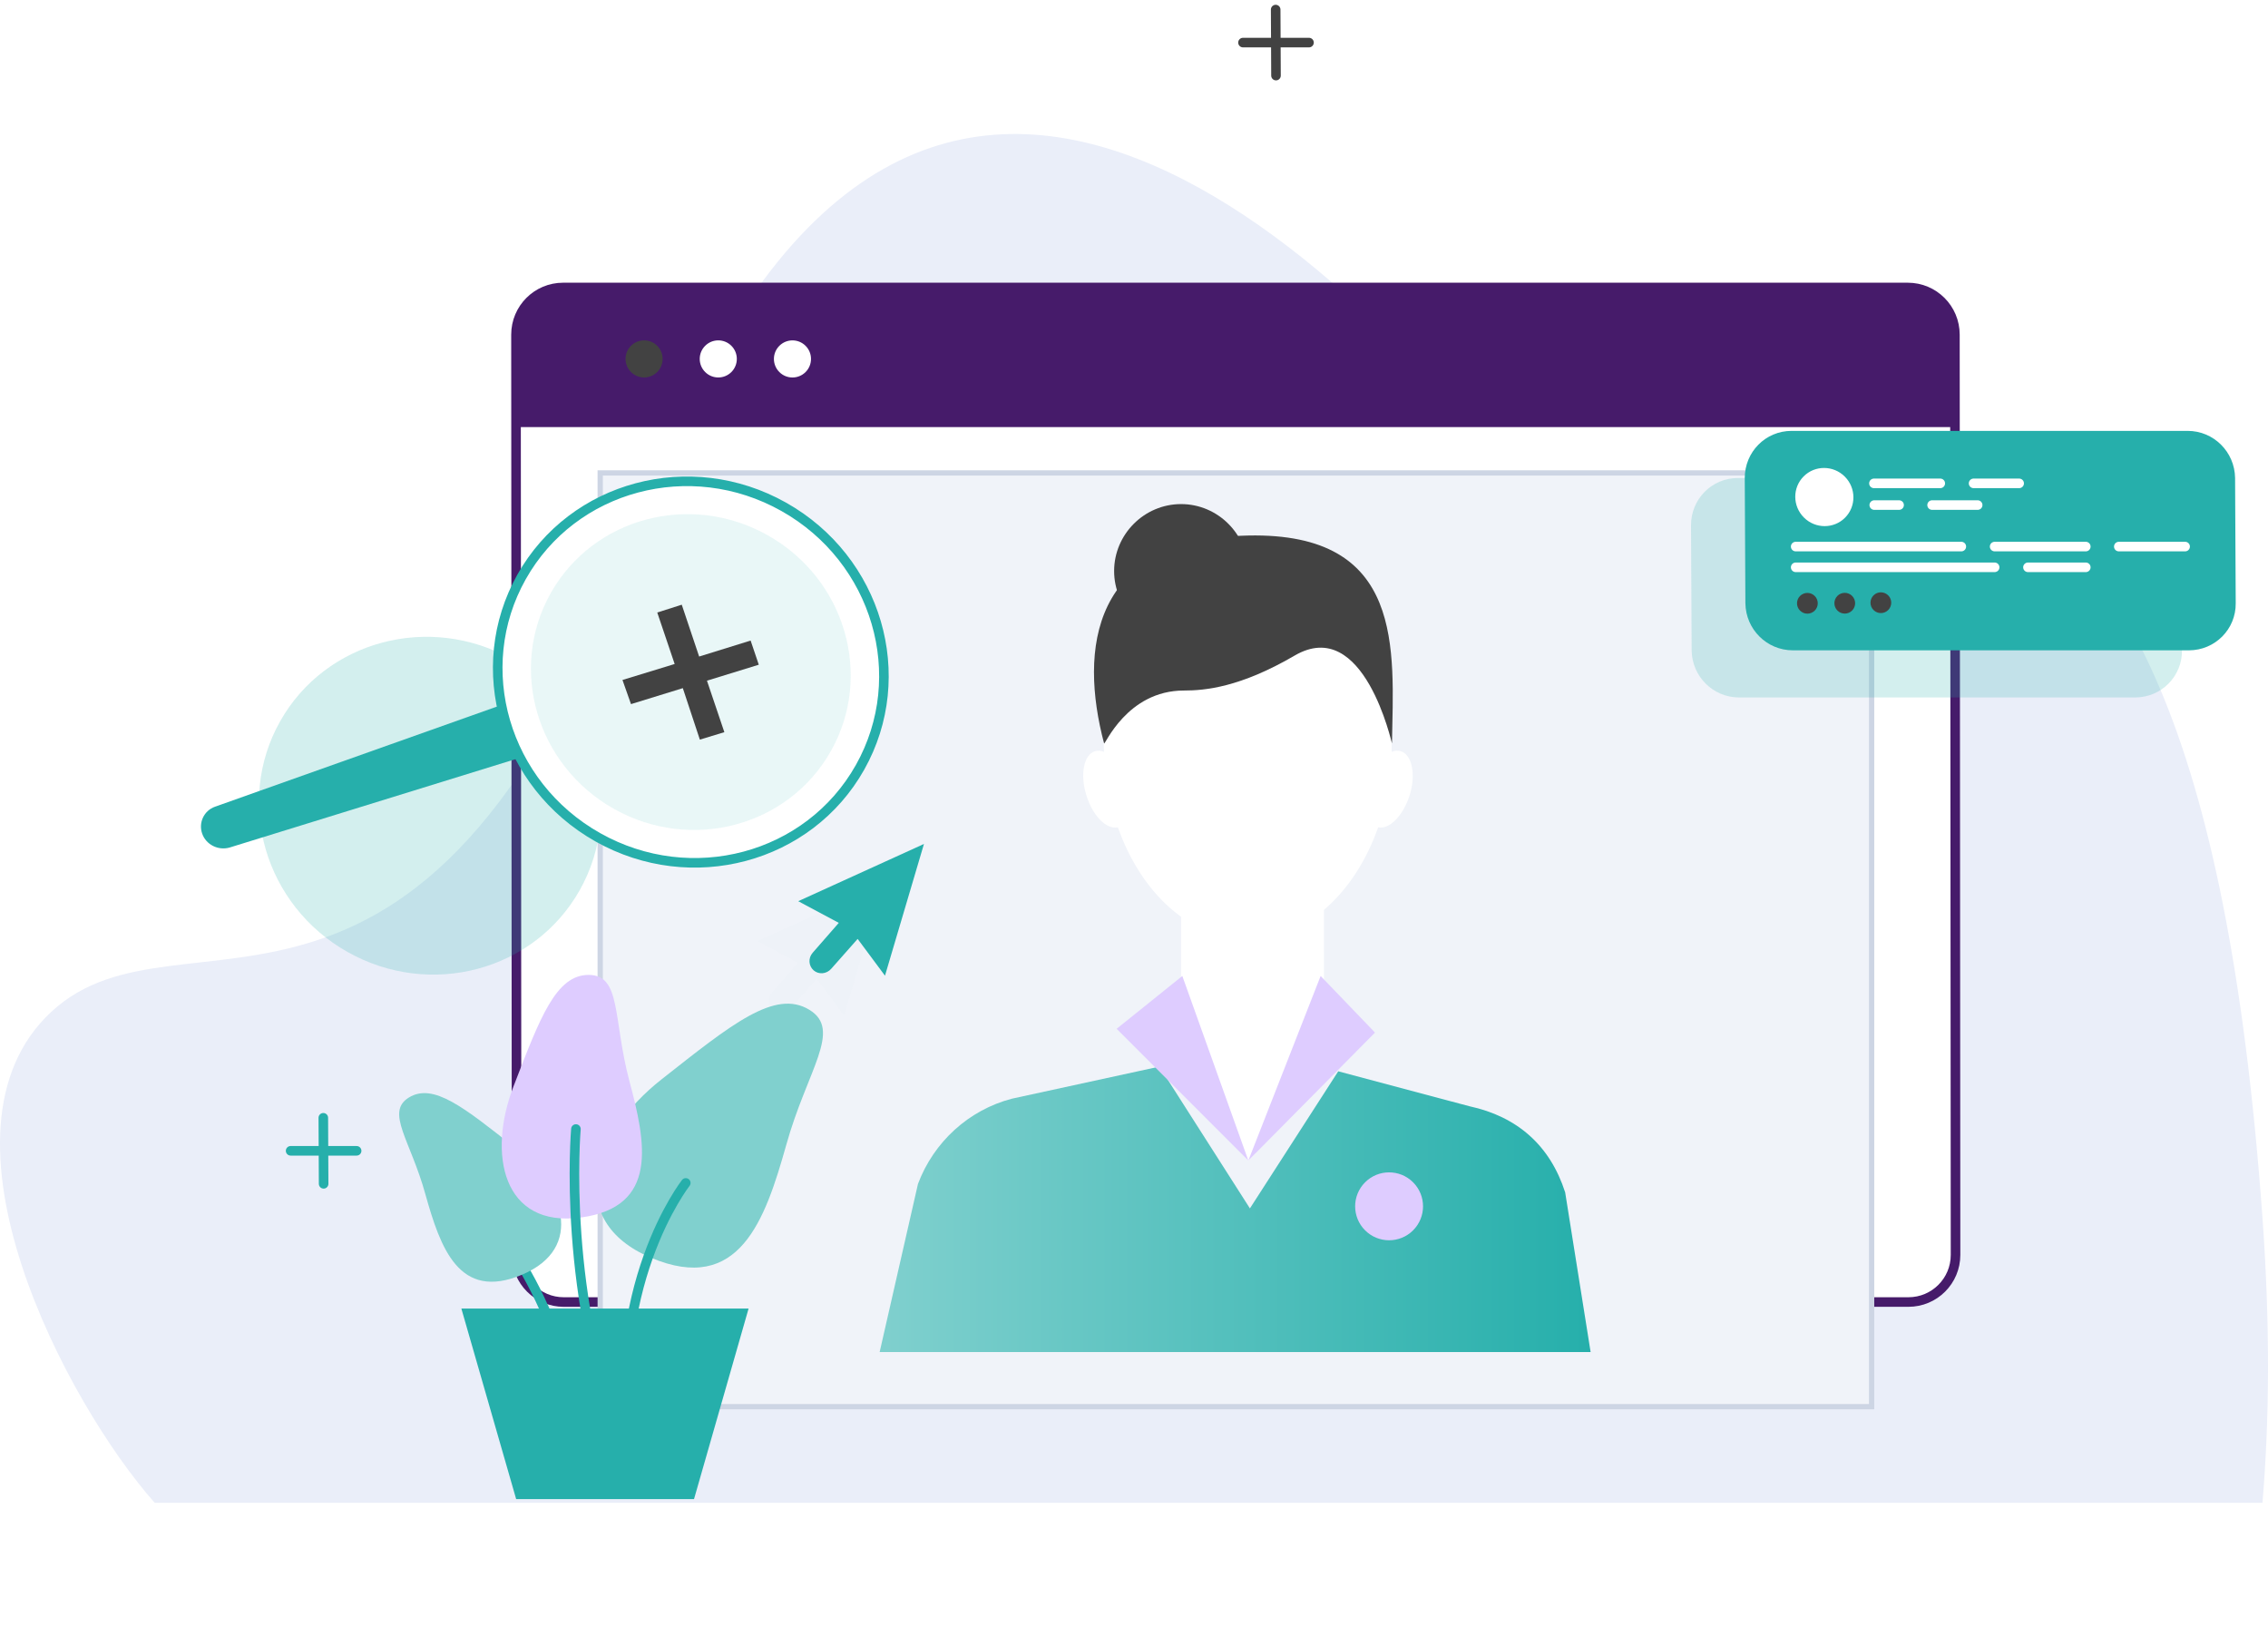 <svg width="237" height="170" viewBox="0 0 237 170" fill="none" xmlns="http://www.w3.org/2000/svg">
<path d="M16.164 157C6.978 146.644 -8.113 118.241 5.352 105.716C19.131 92.894 44.833 115.841 67.17 54.135C94.528 -21.477 142.168 28.69 159.997 51.965C177.827 75.241 192.461 41.906 206.924 49.5C221.388 57.094 232.713 75.8 236.422 127.216C237.249 138.689 237.135 148.551 236.422 157" fill="#EAEEF9"/>
<path d="M199.422 136.026H58.911C56.185 136.026 53.984 133.826 53.984 131.099L53.919 34.962C53.919 32.236 56.119 30.035 58.846 30.035H199.357C202.083 30.035 204.283 32.236 204.283 34.962L204.349 131.099C204.349 133.826 202.148 136.026 199.422 136.026Z" fill="white" stroke="#461B6A" stroke-miterlimit="10"/>
<g filter="url(#filter0_d_79061_848)">
<path d="M195.579 38.409H62.721V135.959H195.579V38.409Z" fill="#F0F3F9"/>
<path d="M195.579 38.409H62.721V135.959H195.579V38.409Z" stroke="#CDD5E4" stroke-width="0.552" stroke-miterlimit="10"/>
</g>
<path d="M138.363 112.968L130.448 121.245L123.419 112.968V82.356H138.331L138.363 112.968Z" fill="white"/>
<g filter="url(#filter1_d_79061_848)">
<path d="M91.92 136.254L95.927 118.682C97.57 114.313 101.216 110.963 105.748 109.781L121.153 106.431L130.612 121.244L139.841 106.923L153.538 110.569C158.563 111.653 161.979 114.675 163.556 119.569L166.216 136.254H91.92Z" fill="url(#paint0_linear_79061_848)"/>
</g>
<path d="M123.55 101.964L116.686 107.482L130.448 121.244L123.55 101.964Z" fill="#DECCFF"/>
<path d="M138.002 101.964L143.684 107.876L130.448 121.244L138.002 101.964Z" fill="#DECCFF"/>
<path d="M130.152 61.498C129.331 64.52 126.539 66.655 123.419 66.655C119.576 66.655 116.423 63.502 116.423 59.659C116.423 55.816 119.576 52.663 123.419 52.663C127.262 52.663 130.415 55.816 130.415 59.659L130.152 61.498Z" fill="#424242"/>
<path d="M146.377 78.481C146.082 78.382 145.753 78.415 145.425 78.546C145.425 78.251 145.425 77.955 145.425 77.659C145.425 66.361 142.206 57.164 130.382 57.164C117.901 57.164 115.339 66.328 115.339 77.659C115.339 77.955 115.339 78.251 115.372 78.546C115.043 78.415 114.715 78.382 114.419 78.481C113.237 78.842 112.843 80.944 113.532 83.112C114.189 85.247 115.634 86.692 116.817 86.429C119.247 93.326 124.404 98.122 130.415 98.122C136.425 98.122 141.582 93.359 144.013 86.429C145.162 86.692 146.607 85.247 147.297 83.112C147.987 80.944 147.56 78.842 146.377 78.481Z" fill="white"/>
<path d="M145.458 77.659C145.622 67.871 146.837 55.587 130.415 55.948C113.992 56.309 112.777 67.871 115.372 77.659C115.437 77.954 117.736 72.141 123.714 72.141C125.915 72.141 129.594 71.812 135.276 68.495C142.567 64.225 145.458 77.823 145.458 77.659Z" fill="#424242"/>
<path d="M204.283 44.618H53.754V35.323C53.754 32.597 55.955 30.396 58.681 30.396H199.357C202.083 30.396 204.283 32.597 204.283 35.323V44.618Z" fill="#461B6A"/>
<path d="M68.677 38.866C69.433 38.109 69.433 36.882 68.676 36.125C67.919 35.369 66.692 35.369 65.936 36.126C65.179 36.883 65.179 38.109 65.936 38.866C66.693 39.623 67.92 39.623 68.677 38.866Z" fill="#424242"/>
<path d="M76.429 38.867C77.185 38.11 77.185 36.883 76.428 36.126C75.671 35.37 74.444 35.37 73.688 36.127C72.931 36.883 72.931 38.111 73.688 38.867C74.445 39.624 75.672 39.624 76.429 38.867Z" fill="white"/>
<path d="M84.181 38.869C84.937 38.112 84.937 36.885 84.18 36.128C83.423 35.371 82.196 35.372 81.44 36.129C80.683 36.886 80.683 38.112 81.44 38.869C82.197 39.626 83.424 39.626 84.181 38.869Z" fill="white"/>
<path d="M147.665 128.535C149.05 127.149 149.05 124.903 147.664 123.518C146.279 122.133 144.033 122.133 142.648 123.519C141.262 124.904 141.263 127.15 142.648 128.535C144.034 129.92 146.28 129.92 147.665 128.535Z" fill="#DECCFF"/>
<g opacity="0.2">
<g opacity="0.2">
<path opacity="0.2" d="M85.351 102.26L88.209 106.103L92.282 92.341L79.144 98.319L83.381 100.585L80.654 103.705C80.162 104.264 80.227 105.085 80.753 105.545C81.278 106.004 82.1 105.939 82.592 105.38L85.351 102.26Z" fill="#26AFAB"/>
</g>
</g>
<path d="M89.621 98.09L92.479 101.933L96.551 88.171L83.413 94.149L87.65 96.415L84.924 99.535C84.431 100.094 84.497 100.915 85.023 101.375C85.548 101.834 86.369 101.769 86.862 101.21L89.621 98.09Z" fill="#26AFAB"/>
<path opacity="0.2" d="M60.587 92.984C65.336 84.541 62.175 73.753 53.527 68.888C44.878 64.023 34.017 66.923 29.268 75.366C24.518 83.809 27.679 94.597 36.328 99.462C44.976 104.327 55.837 101.427 60.587 92.984Z" fill="#26AFAB"/>
<path d="M21.129 87.099C20.721 85.949 21.314 84.688 22.464 84.28L56.627 72.15L58.667 77.826L23.985 88.546C22.798 88.879 21.537 88.249 21.129 87.099Z" fill="#26AFAB"/>
<path d="M89.874 80.161C95.238 70.626 91.668 58.443 81.901 52.949C72.135 47.454 59.869 50.73 54.505 60.265C49.141 69.8 52.711 81.983 62.478 87.477C72.245 92.972 84.511 89.696 89.874 80.161Z" fill="white" stroke="#26AFAB" stroke-miterlimit="10"/>
<path opacity="0.1" d="M86.835 78.451C91.275 70.559 88.317 60.472 80.228 55.922C72.14 51.372 61.984 54.081 57.544 61.974C53.105 69.866 56.063 79.952 64.151 84.502C72.24 89.052 82.396 86.343 86.835 78.451Z" fill="#26AFAB"/>
<path d="M75.693 76.491L73.875 71.113L79.291 69.444L78.438 66.921L73.059 68.59L71.242 63.175L68.682 63.991L70.5 69.369L65.047 71.038L65.937 73.561L71.353 71.892L73.133 77.27L75.693 76.491Z" fill="#424242"/>
<path d="M33.785 116.778L33.818 123.676" stroke="#26AFAB" stroke-miterlimit="10" stroke-linecap="round"/>
<path d="M37.266 120.228H30.369" stroke="#26AFAB" stroke-miterlimit="10" stroke-linecap="round"/>
<path d="M133.305 1L133.338 7.897" stroke="#424242" stroke-miterlimit="10" stroke-linecap="round"/>
<path d="M136.787 4.449H129.889" stroke="#424242" stroke-miterlimit="10" stroke-linecap="round"/>
<path opacity="0.2" d="M223.117 72.866H181.732C179.006 72.866 176.805 70.666 176.772 67.939L176.707 54.867C176.707 52.141 178.874 49.94 181.6 49.94H222.985C225.711 49.94 227.912 52.141 227.945 54.867L228.011 67.939C228.043 70.666 225.843 72.866 223.117 72.866Z" fill="#26AFAB"/>
<path d="M228.733 67.941H187.348C184.622 67.941 182.422 65.74 182.389 63.014L182.323 49.941C182.323 47.215 184.491 45.015 187.217 45.015H228.602C231.328 45.015 233.528 47.215 233.561 49.941L233.627 63.014C233.66 65.74 231.459 67.941 228.733 67.941Z" fill="#26AFAB"/>
<path d="M192.802 54.084C193.98 52.902 193.967 50.979 192.773 49.788C191.578 48.596 189.654 48.589 188.476 49.77C187.298 50.952 187.311 52.876 188.505 54.067C189.7 55.258 191.624 55.266 192.802 54.084Z" fill="white"/>
<path d="M189.635 63.792C190.058 63.369 190.057 62.682 189.633 62.26C189.209 61.837 188.523 61.838 188.1 62.262C187.677 62.686 187.678 63.372 188.102 63.795C188.526 64.217 189.212 64.216 189.635 63.792Z" fill="#424242"/>
<path d="M193.54 63.785C193.963 63.361 193.962 62.675 193.538 62.252C193.114 61.829 192.428 61.83 192.005 62.254C191.583 62.678 191.584 63.364 192.007 63.787C192.431 64.21 193.118 64.209 193.54 63.785Z" fill="#424242"/>
<path d="M197.313 63.731C197.736 63.307 197.735 62.621 197.311 62.198C196.887 61.775 196.201 61.776 195.778 62.2C195.355 62.624 195.356 63.31 195.78 63.733C196.204 64.156 196.89 64.155 197.313 63.731Z" fill="#424242"/>
<path d="M195.822 50.498H202.753" stroke="white" stroke-miterlimit="10" stroke-linecap="round"/>
<path d="M187.644 57.101H204.953" stroke="white" stroke-miterlimit="10" stroke-linecap="round"/>
<path d="M208.435 57.101H217.96" stroke="white" stroke-miterlimit="10" stroke-linecap="round"/>
<path d="M187.644 59.268H208.435" stroke="white" stroke-miterlimit="10" stroke-linecap="round"/>
<path d="M211.916 59.268H217.96" stroke="white" stroke-miterlimit="10" stroke-linecap="round"/>
<path d="M221.409 57.101H228.339" stroke="white" stroke-miterlimit="10" stroke-linecap="round"/>
<path d="M206.234 50.498H210.997" stroke="white" stroke-miterlimit="10" stroke-linecap="round"/>
<path d="M195.855 52.765H198.45" stroke="white" stroke-miterlimit="10" stroke-linecap="round"/>
<path d="M201.899 52.765H206.661" stroke="white" stroke-miterlimit="10" stroke-linecap="round"/>
<path d="M49.932 126.139C49.932 126.139 57.773 133.194 60.526 148.901" stroke="#26AFAB" stroke-miterlimit="10" stroke-linecap="round"/>
<path d="M42.729 114.659C45.286 113.086 48.531 115.741 53.742 119.846C58.953 123.926 61.141 130.391 54.553 133.169C47.965 135.947 46.023 130.367 44.45 124.762C42.901 119.133 40.247 116.183 42.729 114.659Z" fill="#80D0CE"/>
<path d="M84.567 105.491C80.978 103.304 76.431 107.015 69.155 112.743C61.878 118.446 58.806 127.492 68.024 131.4C77.242 135.284 79.946 127.492 82.158 119.626C84.346 111.76 88.058 107.605 84.567 105.491Z" fill="#80D0CE"/>
<path d="M71.662 123.583C71.662 123.583 63.034 134.571 65.984 152.81" stroke="#26AFAB" stroke-miterlimit="10" stroke-linecap="round"/>
<path d="M61.559 101.852C58.093 101.803 56.422 106.35 53.668 113.479C50.915 120.583 52.538 128.302 60.699 127.196C68.86 126.089 67.508 119.403 65.763 112.914C64.042 106.4 64.927 101.901 61.559 101.852Z" fill="#DECCFF"/>
<path d="M60.182 117.952C60.182 117.952 58.609 135.995 65.468 151.826" stroke="#26AFAB" stroke-miterlimit="10" stroke-linecap="round"/>
<path d="M72.522 156.619H53.939L48.211 136.708H78.225L72.522 156.619Z" fill="#26AFAB"/>
<defs>
<filter id="filter0_d_79061_848" x="40.445" y="27.133" width="177.411" height="142.103" filterUnits="userSpaceOnUse" color-interpolation-filters="sRGB">
<feFlood flood-opacity="0" result="BackgroundImageFix"/>
<feColorMatrix in="SourceAlpha" type="matrix" values="0 0 0 0 0 0 0 0 0 0 0 0 0 0 0 0 0 0 127 0" result="hardAlpha"/>
<feOffset dy="11"/>
<feGaussianBlur stdDeviation="11"/>
<feColorMatrix type="matrix" values="0 0 0 0 0.398 0 0 0 0 0.477 0 0 0 0 0.575 0 0 0 0.18 0"/>
<feBlend mode="normal" in2="BackgroundImageFix" result="effect1_dropShadow_79061_848"/>
<feBlend mode="normal" in="SourceGraphic" in2="effect1_dropShadow_79061_848" result="shape"/>
</filter>
<filter id="filter1_d_79061_848" x="83.92" y="103.431" width="90.296" height="45.823" filterUnits="userSpaceOnUse" color-interpolation-filters="sRGB">
<feFlood flood-opacity="0" result="BackgroundImageFix"/>
<feColorMatrix in="SourceAlpha" type="matrix" values="0 0 0 0 0 0 0 0 0 0 0 0 0 0 0 0 0 0 127 0" result="hardAlpha"/>
<feOffset dy="5"/>
<feGaussianBlur stdDeviation="4"/>
<feColorMatrix type="matrix" values="0 0 0 0 0 0 0 0 0 0.631 0 0 0 0 0.612 0 0 0 0.22 0"/>
<feBlend mode="normal" in2="BackgroundImageFix" result="effect1_dropShadow_79061_848"/>
<feBlend mode="normal" in="SourceGraphic" in2="effect1_dropShadow_79061_848" result="shape"/>
</filter>
<linearGradient id="paint0_linear_79061_848" x1="91.838" y1="121.327" x2="166.084" y2="121.327" gradientUnits="userSpaceOnUse">
<stop stop-color="#80D0CE"/>
<stop offset="1" stop-color="#26AFAB"/>
</linearGradient>
</defs>
</svg>

